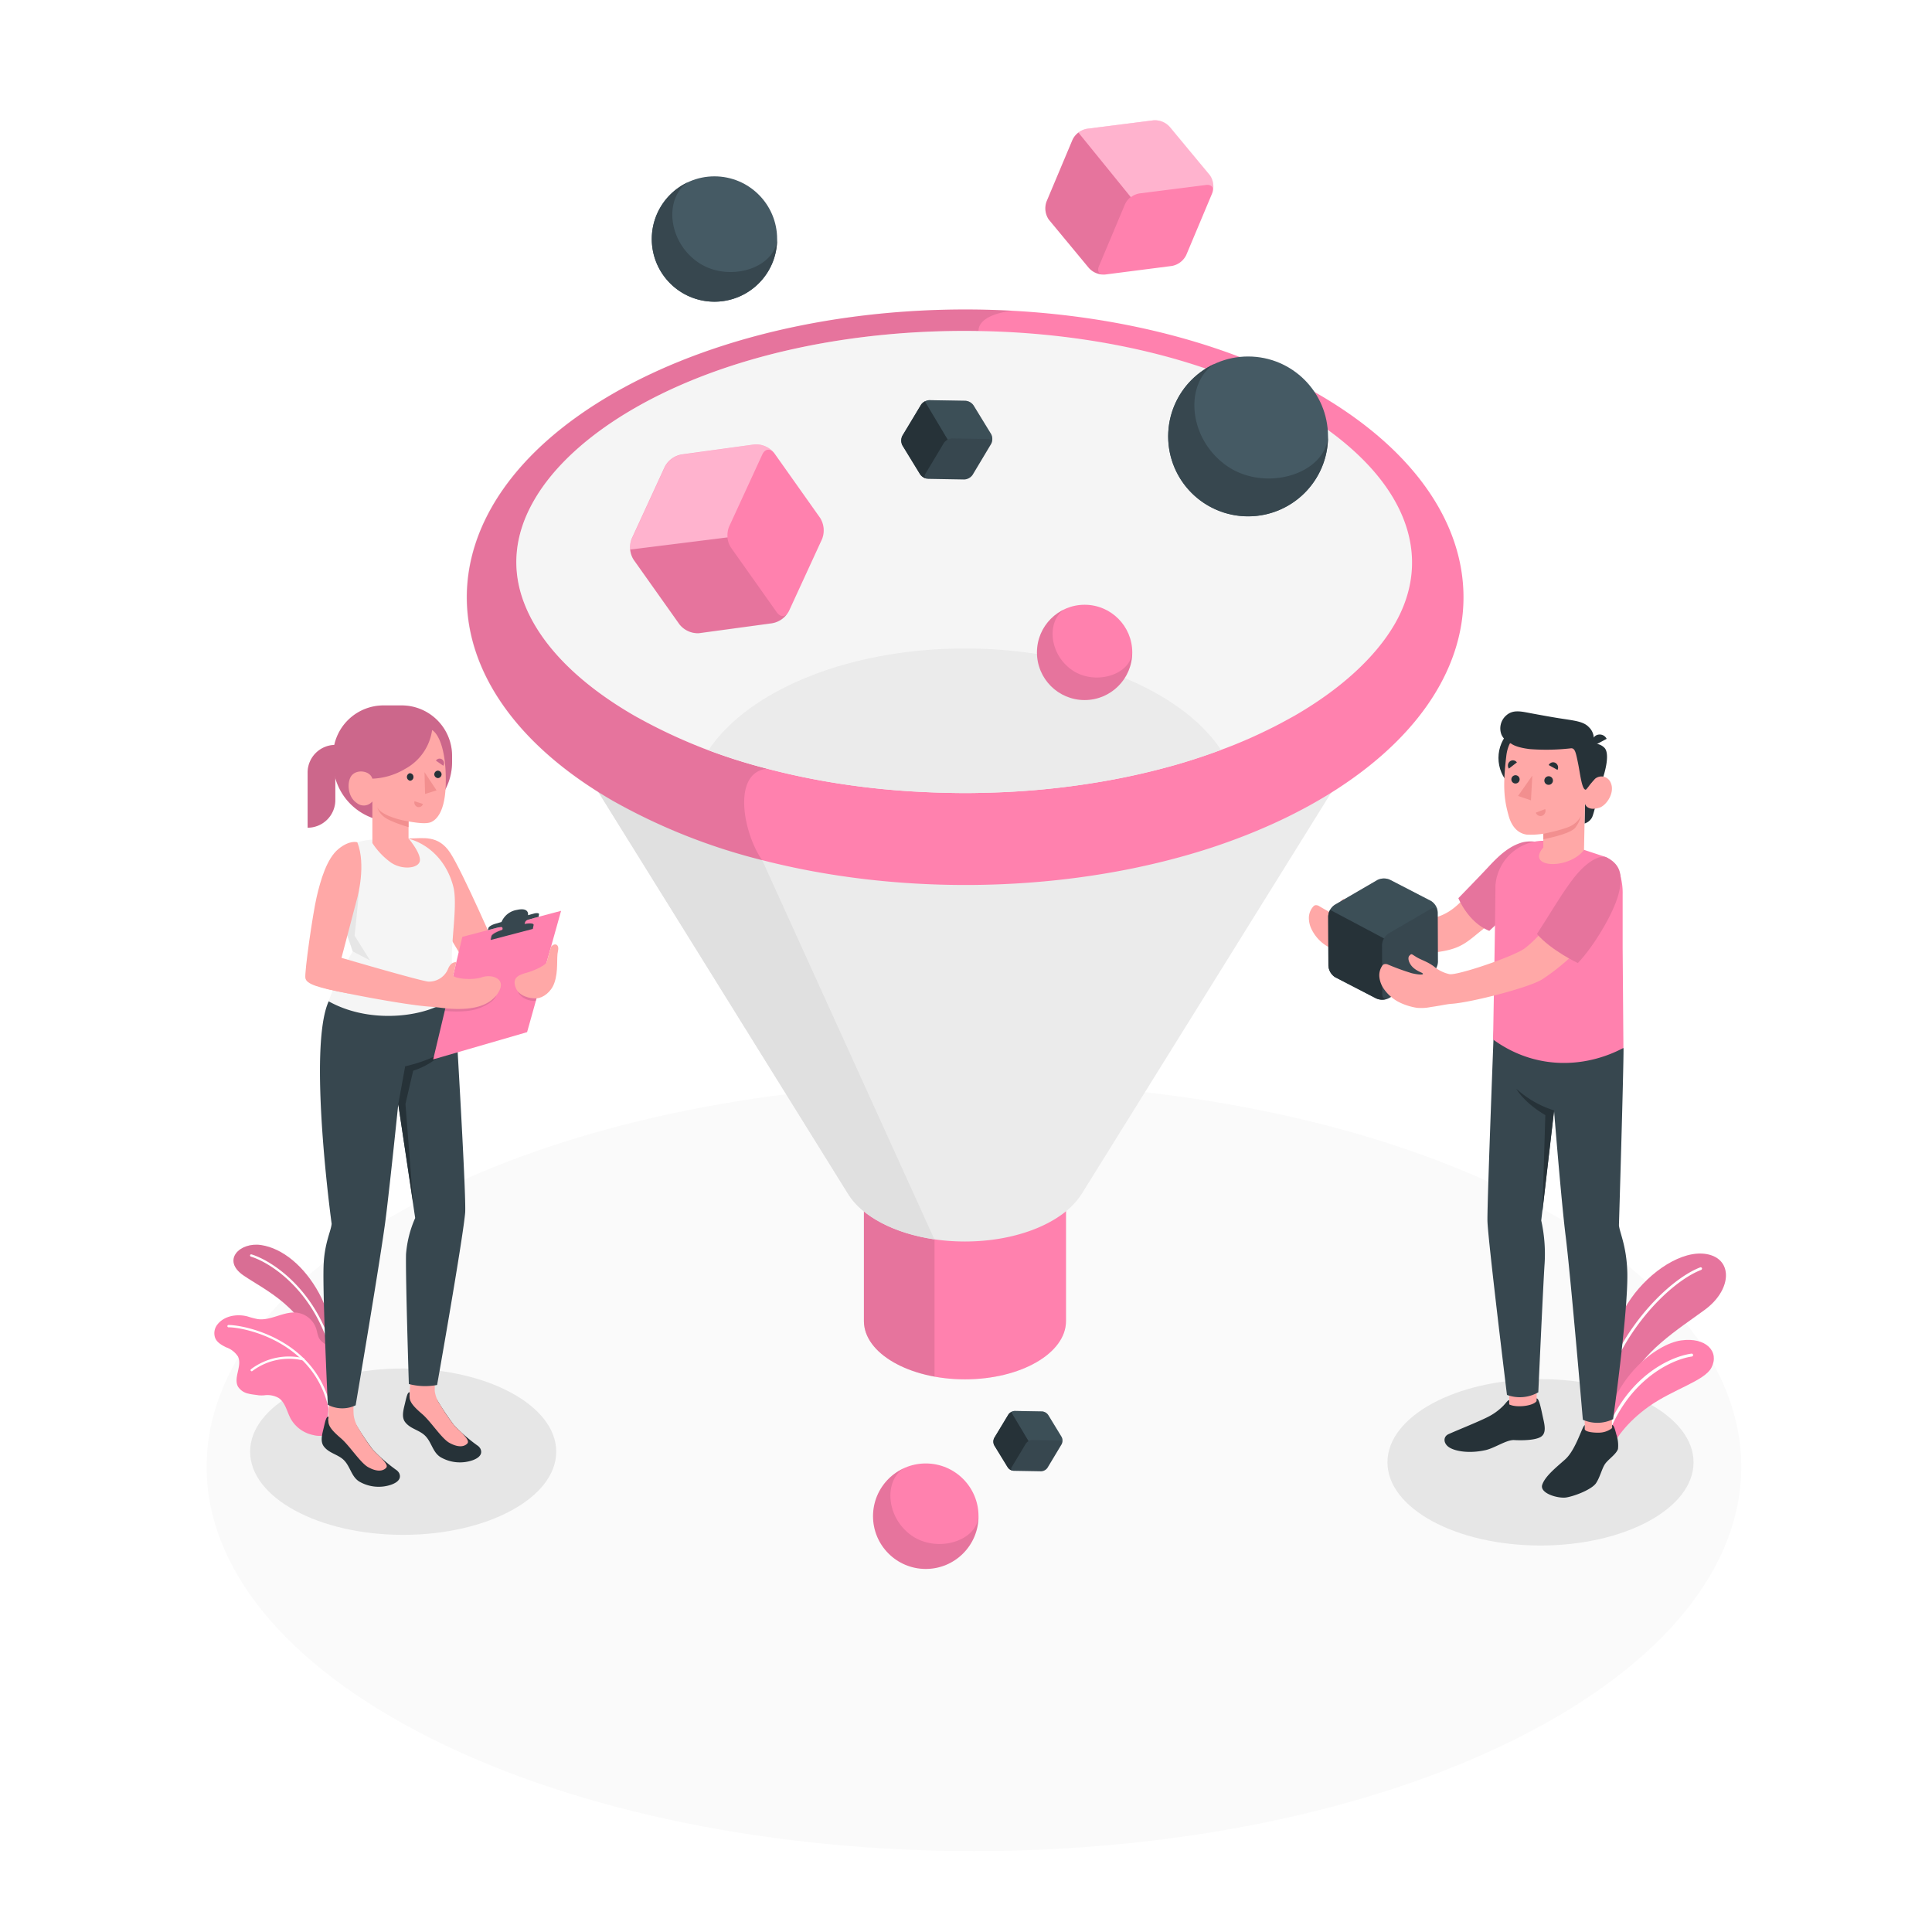 ﻿<svg class="animated" id="freepik_stories-filter" xmlns="http://www.w3.org/2000/svg" viewBox="0 0 500 500" version="1.1" xmlns:xlink="http://www.w3.org/1999/xlink" xmlns:svgjs="http://svgjs.com/svgjs"><style>svg#freepik_stories-filter:not(.animated) .animable {opacity: 0;}svg#freepik_stories-filter.animated #freepik--character-2--inject-2 {animation: 1s 1 forwards cubic-bezier(.36,-0.01,.5,1.38) slideRight;animation-delay: 0s;}svg#freepik_stories-filter.animated #freepik--character-1--inject-2 {animation: 1s 1 forwards cubic-bezier(.36,-0.01,.5,1.38) slideLeft;animation-delay: 0s;}svg#freepik_stories-filter.animated #freepik--Filter--inject-2 {animation: 1.5s Infinite  linear floating;animation-delay: 0s;}            @keyframes slideRight {                0% {                    opacity: 0;                    transform: translateX(30px);                }                100% {                    opacity: 1;                    transform: translateX(0);                }            }                    @keyframes slideLeft {                0% {                    opacity: 0;                    transform: translateX(-30px);                }                100% {                    opacity: 1;                    transform: translateX(0);                }            }                    @keyframes floating {                0% {                    opacity: 1;                    transform: translateY(0px);                }                50% {                    transform: translateY(-10px);                }                100% {                    opacity: 1;                    transform: translateY(0px);                }            }        </style><g id="freepik--Floor--inject-2" class="animable" style="transform-origin: 252.055px 379.616px;"><path id="freepik--floor--inject-2" d="M111.63,449.94c77.55,38.83,203.29,38.83,280.85,0s77.55-101.8,0-140.64-203.3-38.84-280.85,0S34.07,411.1,111.63,449.94Z" style="fill: rgb(250, 250, 250); transform-origin: 252.055px 379.616px;" class="animable"></path></g><g id="freepik--Shadows--inject-2" class="animable" style="transform-origin: 251.51px 377.07px;"><ellipse id="freepik--Shadow--inject-2" cx="398.68" cy="378.45" rx="39.61" ry="21.53" style="fill: rgb(230, 230, 230); transform-origin: 398.68px 378.45px;" class="animable"></ellipse><ellipse id="freepik--shadow--inject-2" cx="104.34" cy="375.69" rx="39.61" ry="21.53" style="fill: rgb(230, 230, 230); transform-origin: 104.34px 375.69px;" class="animable"></ellipse></g><g id="freepik--Plants--inject-2" class="animable" style="transform-origin: 251.073px 348.952px;"><g id="freepik--plants--inject-2" class="animable" style="transform-origin: 71.126px 346.864px;"><path d="M86.78,350.45s-.38-8.73-4.21-15.76-9.46-11.64-15-12.47S57.3,326.16,63,330.07s15.92,8.21,19.83,21.61Z" style="fill: rgb(255, 129, 174); transform-origin: 73.598px 336.902px;" id="elpa6axa8k5y9" class="animable"></path><g id="el3hdwta4t7eb"><path d="M86.78,350.45s-.38-8.73-4.21-15.76-9.46-11.64-15-12.47S57.3,326.16,63,330.07s15.92,8.21,19.83,21.61Z" style="opacity: 0.15; transform-origin: 73.598px 336.902px;" class="animable"></path></g><path d="M85.32,348.08h.06a.3.3,0,0,0,.19-.37c-4.82-14.77-15.5-21.55-20.47-23.07a.29.29,0,0,0-.37.2.3.3,0,0,0,.19.37c4.88,1.49,15.34,8.14,20.08,22.68A.29.29,0,0,0,85.32,348.08Z" style="fill: rgb(255, 255, 255); transform-origin: 75.15px 336.355px;" id="elovxp1bu4cac" class="animable"></path><path d="M55.65,346.16c.44,1.24,1.71,1.95,2.89,2.53a6,6,0,0,1,3.05,2.38c1.16,2.38-1.24,5.45,0,7.78a4.19,4.19,0,0,0,2.69,1.82c.89.23,1.82.29,2.73.44a11.59,11.59,0,0,0,1.32,0,5.91,5.91,0,0,1,3.76.67c1.75,1.15,2.14,3.49,3.12,5.34a8.67,8.67,0,0,0,5.86,4.27,6.05,6.05,0,0,0,3.19,0l.18-.1h0c.12-.12.28-.28.34-.36l0-.05c.41-1.17,0-2.44,0-3.67,0-.08,0-.15,0-.22q.23-2.13.42-4.26.39-3.92.64-7.85c.1-1.7.43-3.55-.17-5.21-.68-1.81-2.65-2-3.28-3.77-.25-.71-.36-1.47-.6-2.18a6.11,6.11,0,0,0-4.94-4c-3.44-.42-6.74,2.16-10.18,1.66a24.06,24.06,0,0,1-2.62-.69c-2.76-.72-6.06-.15-7.8,2.11A3.62,3.62,0,0,0,55.65,346.16Z" style="fill: rgb(255, 129, 174); transform-origin: 70.747px 355.639px;" id="elki5cf1jf97p" class="animable"></path><path d="M85.53,365.44h0a.3.3,0,0,0,.24-.35c-3.52-18.27-22.24-22.19-26.68-22.18a.3.3,0,0,0,0,.59c4.35,0,22.65,3.83,26.09,21.71A.3.3,0,0,0,85.53,365.44Z" style="fill: rgb(255, 255, 255); transform-origin: 72.31px 354.178px;" id="eldeywo37h3fb" class="animable"></path><path d="M65.17,354.88a.29.29,0,0,0,.16-.07,15.73,15.73,0,0,1,13.12-2.72.3.3,0,0,0,.35-.23.29.29,0,0,0-.22-.35,16.34,16.34,0,0,0-13.64,2.85.3.3,0,0,0,.23.52Z" style="fill: rgb(255, 255, 255); transform-origin: 71.825px 352.972px;" id="el0vs9tgtk81ja" class="animable"></path></g><g id="freepik--plants--inject-2" class="animable" style="transform-origin: 430.144px 350.098px;"><path d="M414.28,357.41c-.06-5.18,3.55-16,8.84-22.74s13.68-11.8,19.71-9.82c5.61,1.84,5.09,9.18-1.63,14.12s-16.84,11.17-19.72,19.6L415.35,369Z" style="fill: rgb(255, 129, 174); transform-origin: 430.477px 346.708px;" id="el2zsj0tsxbzp" class="animable"></path><g id="elxufhlb4ea3g"><path d="M414.28,357.41c-.06-5.18,3.55-16,8.84-22.74s13.68-11.8,19.71-9.82c5.61,1.84,5.09,9.18-1.63,14.12s-16.84,11.17-19.72,19.6L415.35,369Z" style="opacity: 0.1; transform-origin: 430.477px 346.708px;" class="animable"></path></g><path d="M414,364.5a.38.38,0,0,0,.34-.31c3.25-17.72,17.38-32.26,25.9-35.53a.39.39,0,0,0,.22-.49A.37.37,0,0,0,440,328c-8.69,3.34-23.07,18.12-26.38,36.1a.38.38,0,0,0,.31.44Z" style="fill: rgb(255, 255, 255); transform-origin: 427.048px 346.257px;" id="elfphdw253gkw" class="animable"></path><path d="M416.75,375.78c.8-2.92,4.3-7.77,10-11.8,6.31-4.47,14.33-6.58,16.15-10,2.18-4.13-1.33-8-7.85-7.08s-17.91,9.94-19.58,23.39Z" style="fill: rgb(255, 129, 174); transform-origin: 429.508px 361.272px;" id="eloljmgr8c83" class="animable"></path><path d="M415.45,372.74a.38.38,0,0,0,.33-.25c5.23-15.21,16.72-20.66,22.06-21.42a.38.38,0,0,0,.33-.43.38.38,0,0,0-.43-.32c-5.91.84-17.33,6.4-22.68,21.92a.38.38,0,0,0,.23.48A.47.47,0,0,0,415.45,372.74Z" style="fill: rgb(255, 255, 255); transform-origin: 426.607px 361.528px;" id="el004sjn6k8hqpe" class="animable"></path></g></g><g id="freepik--character-2--inject-2" class="animable animator-active" style="transform-origin: 379.949px 285.845px;"><g id="freepik--character-boy--inject-2" class="animable" style="transform-origin: 379.949px 285.845px;"><path d="M349,233.56c1.2,1,2.56,1.5,4.14,3a9.29,9.29,0,0,0,3.66,2.55c1.81.71,3.52.5,8.56-.3,6.16-1,8.82-2,11.47-4.29,3.11-2.66,10.07-10.65,13.43-13.79,3.55-3.33,8.44-2,8.44-2A50.89,50.89,0,0,1,392,232.54c-2.69,3.83-7.72,7.5-10,9.39-3.64,3-5.57,4.23-13.57,4.83a82.77,82.77,0,0,1-11.77.46c-1.79-.06-2.9-.07-5.82-.32a17.26,17.26,0,0,1-3.76-.65,14.2,14.2,0,0,1-3.92-1.55,10.58,10.58,0,0,1-3.72-4.19,6.63,6.63,0,0,1-.7-3,4.46,4.46,0,0,1,1.09-2.86,1.31,1.31,0,0,1,.5-.37,1.49,1.49,0,0,1,1.09.24,64,64,0,0,0,5.78,3.06c1.67.65,2.94.87,2.82.53s-1.14-.64-2.18-1.81-1.29-2.81-.62-3.31S347.78,232.57,349,233.56Z" style="fill: rgb(255, 168, 167); transform-origin: 368.72px 232.865px;" id="elfv4utfqwwu" class="animable"></path><path d="M400.11,218.68A9.18,9.18,0,0,0,394,218c-3.11.89-5.6,2.92-8.57,6.11s-8,8.33-8,8.33,2.46,6.24,8,8.46l11.61-10.75Z" style="fill: rgb(255, 129, 174); transform-origin: 388.77px 229.329px;" id="eln2qh9xp6tbr" class="animable"></path><g id="el9ol2uli8vr"><path d="M400.11,218.68A9.18,9.18,0,0,0,394,218c-3.11.89-5.6,2.92-8.57,6.11s-8,8.33-8,8.33,2.46,6.24,8,8.46l11.61-10.75Z" style="opacity: 0.1; transform-origin: 388.77px 229.329px;" class="animable"></path></g><path d="M345.44,234.16l11-6.4a3.8,3.8,0,0,1,3.43,0l10.5,5.43a3.78,3.78,0,0,1,1.72,3l.05,12.74a3.78,3.78,0,0,1-1.7,3l-11,6.4a3.8,3.8,0,0,1-3.43,0l-10.5-5.43a3.81,3.81,0,0,1-1.72-3l-.05-12.73A3.81,3.81,0,0,1,345.44,234.16Z" style="fill: rgb(55, 71, 79); transform-origin: 357.94px 243.045px;" id="el6p2zcy32dgm" class="animable"></path><g id="elumjm5s769z"><path d="M372.09,235.84c-.12-.87-.83-1.19-1.69-.69l-11,6.41a3.62,3.62,0,0,0-1.41,1.7,4,4,0,0,1,.2-.42l-13.93-7.39a3.4,3.4,0,0,1,1.21-1.28l11-6.41a3.78,3.78,0,0,1,3.42,0l10.51,5.43A3.82,3.82,0,0,1,372.09,235.84Z" style="fill: rgb(69, 90, 100); opacity: 0.4; transform-origin: 358.175px 235.306px;" class="animable"></path></g><path d="M343.79,249.87a3.81,3.81,0,0,0,1.72,3l10.5,5.43a3.81,3.81,0,0,0,3.14.12c-.81.31-1.42-.14-1.43-1.12l-.05-12.73a3.5,3.5,0,0,1,.5-1.69l-13.93-7.39a3.47,3.47,0,0,0-.5,1.69Z" style="fill: rgb(38, 50, 56); transform-origin: 351.445px 247.096px;" id="el9eu8fl68bie" class="animable"></path><g id="freepik--character-boy--inject-2" class="animable" style="transform-origin: 389.059px 285.845px;"><rect x="410.13" y="361.25" width="7.04" height="12.05" style="fill: rgb(255, 168, 167); transform-origin: 413.65px 367.275px;" id="elh8sjlufhp2b" class="animable"></rect><polygon points="397.69 364.28 390.66 364.52 390.3 351.77 397.69 351.53 397.69 364.28" style="fill: rgb(255, 168, 167); transform-origin: 393.995px 358.025px;" id="elg511yqyxgoe" class="animable"></polygon><path d="M420.17,271.26c0,6.72-1.19,45.82-1.19,45.82.17,1.94,2,5.38,2.17,12.34.21,10.11-3.68,37.85-3.68,37.85a9.24,9.24,0,0,1-7.83.16s-3.2-37.61-4.46-47.61c-1.1-8.73-3-32.44-3-32.44l-3.31,28.49a39.91,39.91,0,0,1,.87,11.19c-.33,4.63-1.63,33.27-1.63,33.27A9.61,9.61,0,0,1,390,361s-5-40.83-5.05-45.08c-.09-4.84,1.84-54.23,1.84-54.23Z" style="fill: rgb(55, 71, 79); transform-origin: 403.053px 314.956px;" id="elh0asi5366ra" class="animable"></path><path d="M415.55,221.81a6.48,6.48,0,0,1,3.39,3.53,16.53,16.53,0,0,1,1,6.08v13.79l.2,26c-10.1,5.33-22.95,5.68-33.73-2.19,0,0,.6-33.53.6-39,0-.25,0-.5,0-.75a12.52,12.52,0,0,1,15.7-11.26l6.38,1.65,6.41,2.11Z" style="fill: rgb(255, 129, 174); transform-origin: 403.275px 246.341px;" id="el6ia9w1knytb" class="animable"></path><path d="M366.56,247.68c1.32.81,2.75,1.12,4.52,2.42a9.34,9.34,0,0,0,4,2c1.9.46,16.82-4.59,19.59-6.72,5.62-4.33,10.48-12.49,13.18-15.58,2.23-2.55,4.76-6.39,7.5-6.41,4.54,1.38,3.51,8.13-.29,14.21a56.47,56.47,0,0,1-15.86,15.8c-3.27,2.15-18.35,6-23.36,6.37-1.52.1-2.65.44-5.55.85a12.26,12.26,0,0,1-3.62.2,16,16,0,0,1-4.29-1.31,10.67,10.67,0,0,1-4.27-3.63A6.53,6.53,0,0,1,357,253a4.39,4.39,0,0,1,.68-3,1.19,1.19,0,0,1,.45-.44,1.49,1.49,0,0,1,1.11.08,62.63,62.63,0,0,0,6.14,2.23c1.75.41,3,.45,2.87.13s-1.22-.48-2.41-1.49-1.67-2.6-1.08-3.19S365.23,246.87,366.56,247.68Z" style="fill: rgb(255, 168, 167); transform-origin: 387.656px 242.132px;" id="elsbo87k06tp" class="animable"></path><circle cx="397.47" cy="196.15" r="9.67" style="fill: rgb(38, 50, 56); transform-origin: 397.47px 196.15px;" id="ellt1km8k7ewf" class="animable"></circle><path d="M414.19,203s-1.56,7.37-2.19,8.58a3.32,3.32,0,0,1-1.93,1.55l.11-5.18Z" style="fill: rgb(38, 50, 56); transform-origin: 412.13px 208.065px;" id="elsrfhn43sce" class="animable"></path><path d="M412.23,192.48a3.62,3.62,0,0,1,3,1.05c1.29,1.32.57,5.45-1,9.5l-2.95.34Z" style="fill: rgb(38, 50, 56); transform-origin: 413.588px 197.912px;" id="elp0t0pp8wrn" class="animable"></path><path d="M410.36,203.37c.59.35,1.43-.78,2.16-1.55a2.58,2.58,0,0,1,4.31.7c1.21,2.55-1.05,5.93-2.93,6.52-3.23,1-3.72-1.06-3.72-1.06l-.24,12h0c-4,5.16-15.18,4.72-10.53-.66v-3.55a20.54,20.54,0,0,1-4.36.22c-2.38-.37-3.88-2.25-4.6-4.82-1.16-4.14-1.6-7.47-.61-15.61,1.07-8.91,11.44-9,17-5.48S410.36,203.37,410.36,203.37Z" style="fill: rgb(255, 168, 167); transform-origin: 403.231px 205.765px;" id="ell23vxh3b1ch" class="animable"></path><path d="M410.36,204.37c.29,0,1.43-1.88,2.16-2.55,1-.93-.29-9.34-.29-9.34a4,4,0,0,0-1-4.26c-1.4-1.54-3.74-1.71-7.73-2.34-2.09-.33-5.27-.91-7.36-1.3-2.5-.47-4.57-1-6.33.57a4.45,4.45,0,0,0-1.22,5,4.48,4.48,0,0,0,2.5,2.29s1.09,1,4.88,1.43a56.16,56.16,0,0,0,10.5-.2c1.1-.15,1.33.92,1.92,3.83C408.92,200,409.35,204.35,410.36,204.37Z" style="fill: rgb(38, 50, 56); transform-origin: 400.588px 194.235px;" id="eltishwketunm" class="animable"></path><path d="M412.22,193.13l3.58-1.92a2,2,0,0,0-2.71-.9A2.14,2.14,0,0,0,412.22,193.13Z" style="fill: rgb(38, 50, 56); transform-origin: 413.898px 191.61px;" id="elks7n928u4q8" class="animable"></path><path d="M399.42,215.79s5.31-1.07,7.16-2.06a6.1,6.1,0,0,0,2.57-2.54,8.32,8.32,0,0,1-1.46,3c-1.35,1.74-8.27,3-8.27,3Z" style="fill: rgb(242, 143, 143); transform-origin: 404.285px 214.19px;" id="elwlx02row4" class="animable"></path><path d="M399.68,202a1.08,1.08,0,0,0,1.06,1.11,1.11,1.11,0,1,0-1.06-1.11Z" style="fill: rgb(38, 50, 56); transform-origin: 400.79px 202.001px;" id="elwkzupsxdj6" class="animable"></path><path d="M400.81,198l2.27,1.25a1.36,1.36,0,0,0-.53-1.81A1.25,1.25,0,0,0,400.81,198Z" style="fill: rgb(38, 50, 56); transform-origin: 402.022px 198.266px;" id="elh93v6pgvyew" class="animable"></path><path d="M399.9,209.39l-2.43.92a1.28,1.28,0,0,0,1.65.8A1.36,1.36,0,0,0,399.9,209.39Z" style="fill: rgb(242, 143, 143); transform-origin: 398.724px 210.288px;" id="elppwxo4rxpgs" class="animable"></path><path d="M390.5,198.91l2.07-1.6a1.26,1.26,0,0,0-1.8-.27A1.37,1.37,0,0,0,390.5,198.91Z" style="fill: rgb(38, 50, 56); transform-origin: 391.408px 197.843px;" id="eluqfj4blzyl" class="animable"></path><path d="M391.14,201.74a1.07,1.07,0,1,0,1.06-1.11A1.08,1.08,0,0,0,391.14,201.74Z" style="fill: rgb(38, 50, 56); transform-origin: 392.209px 201.7px;" id="el554uh1px42a" class="animable"></path><polygon points="396.56 200.73 396.21 207.13 392.87 205.99 396.56 200.73" style="fill: rgb(242, 143, 143); transform-origin: 394.715px 203.93px;" id="elkjfk4szokg" class="animable"></polygon><path d="M410.13,369.82v-1c-.67.29-2.24,6.26-5,8.81-2.22,2-5.25,4.36-6,6.62s4.22,3.65,6.29,3.28c2.41-.43,6.59-2.13,7.64-3.7s1.54-3.89,2.39-5.05,2.82-2.44,3.28-3.77a8.66,8.66,0,0,0-.4-3.7c-.33-1.24-.68-2.61-1.11-2.49v.76a5.53,5.53,0,0,1-3.52,1.19C412.62,370.81,410.12,370.61,410.13,369.82Z" style="fill: rgb(38, 50, 56); transform-origin: 408.917px 378.201px;" id="el58fxrml9o1r" class="animable"></path><path d="M390.58,362.35c-.36,0-.66.53-1.47,1.4a15.09,15.09,0,0,1-4.14,3c-2.63,1.32-7.76,3.35-10.08,4.4-1.45.65-1.38,2.4.12,3.4s5.11,1.71,9.45.74c2.37-.53,5.45-2.71,7.4-2.6s5.59.09,7-.9.87-3.11.46-4.93c-.44-2-1-5.08-1.66-4.94v.68c-.84,1.28-5.21,1.8-7.07.86Z" style="fill: rgb(38, 50, 56); transform-origin: 386.808px 368.833px;" id="elx3o1d77ifvl" class="animable"></path><path d="M402.21,287.38a26.19,26.19,0,0,1-9.8-5.62s1.89,3.54,7.52,6.83l-.75,24.89Z" style="fill: rgb(38, 50, 56); transform-origin: 397.31px 297.62px;" id="elpvw1gnfosn8" class="animable"></path><path d="M415.62,221.81c3.35,1.64,4.71,4.14,3.22,9.72-1.34,5-6.47,13.53-10.5,17.71,0,0-6.91-3.27-10.58-7.53,3.64-5.56,5.39-8.84,8.81-13.55S413.57,221.24,415.62,221.81Z" style="fill: rgb(255, 129, 174); transform-origin: 408.6px 235.481px;" id="elcglxcqopb1p" class="animable"></path><g id="elojw0gt9am8j"><g style="opacity: 0.1; transform-origin: 408.6px 235.481px;" class="animable"><path d="M415.62,221.81c3.35,1.64,4.71,4.14,3.22,9.72-1.34,5-6.47,13.53-10.5,17.71,0,0-6.91-3.27-10.58-7.53,3.64-5.56,5.39-8.84,8.81-13.55S413.57,221.24,415.62,221.81Z" id="ela2i00jv8atl" class="animable" style="transform-origin: 408.6px 235.481px;"></path></g></g></g></g></g><g id="freepik--character-1--inject-2" class="animable" style="transform-origin: 112.11px 283.668px;"><g id="freepik--Character--inject-2" class="animable" style="transform-origin: 112.11px 283.668px;"><path d="M105.73,217c3.71,0,7.64-1.06,10.8,3.73s12.41,26.08,12.41,26.08-7.53,4-7.72,3.72-12.87-21.47-12.87-21.47Z" style="fill: rgb(255, 168, 167); transform-origin: 117.335px 233.722px;" id="el090ecq9fg7im" class="animable"></path><path d="M101.61,212.6h0A15.41,15.41,0,0,1,86.2,197.19v-1.57a13.06,13.06,0,0,1,13.06-13.06H104A13.06,13.06,0,0,1,117,195.62v1.57A15.41,15.41,0,0,1,101.61,212.6Z" style="fill: rgb(255, 129, 174); transform-origin: 101.6px 197.58px;" id="elj0sexd5hzhq" class="animable"></path><g id="eli6o5cuood4"><g style="opacity: 0.2; transform-origin: 101.6px 197.58px;" class="animable"><path d="M101.61,212.6h0A15.41,15.41,0,0,1,86.2,197.19v-1.57a13.06,13.06,0,0,1,13.06-13.06H104A13.06,13.06,0,0,1,117,195.62v1.57A15.41,15.41,0,0,1,101.61,212.6Z" id="elfaxut42ueln" class="animable" style="transform-origin: 101.6px 197.58px;"></path></g></g><path d="M79.61,214.21h0A7.17,7.17,0,0,0,86.78,207V192.78h0A7.17,7.17,0,0,0,79.61,200Z" style="fill: rgb(255, 129, 174); transform-origin: 83.195px 203.495px;" id="el5o8map2q9c7" class="animable"></path><g id="elolw0pnyj7ri"><path d="M79.61,214.21h0A7.17,7.17,0,0,0,86.78,207V192.78h0A7.17,7.17,0,0,0,79.61,200Z" style="opacity: 0.2; transform-origin: 83.195px 203.495px;" class="animable"></path></g><path d="M117.48,368.8a41.74,41.74,0,0,0,6,5.24,2.5,2.5,0,0,1,.84.87c.28.59.72,2-2,3a10,10,0,0,1-8.31-.8c-2.21-1.38-2.31-4.26-4.4-5.91-1.55-1.22-3.48-1.53-4.73-3.12-.87-1.11-.64-2.58-.19-4.4.5-2,.72-3.5,1.38-3.35l-.1.92c.82,1.31,5.08,1.7,7,.79A77.05,77.05,0,0,0,117.48,368.8Z" style="fill: rgb(38, 50, 56); transform-origin: 114.41px 369.392px;" id="elkerk1nj7off" class="animable"></path><path d="M119.35,370.66h0c-.64-.59-1.27-1.19-1.87-1.85a52.77,52.77,0,0,1-3.48-5.13,8,8,0,0,1-1.49-3.75c0-1.76.13-4.89.13-4.89l-6.32-.42-.31,6.63h0c-.16,1.51,1.08,2.84,3.28,4.73s5,6.31,7,7.42,3.41,1.07,4.26.51S121.49,372.85,119.35,370.66Z" style="fill: rgb(255, 168, 167); transform-origin: 113.554px 364.457px;" id="elb6r2h0xjdcm" class="animable"></path><path d="M96.45,375.11a41.74,41.74,0,0,0,6,5.24,2.59,2.59,0,0,1,.84.87c.28.59.72,2-2,3a10,10,0,0,1-8.32-.8c-2.21-1.38-2.31-4.26-4.39-5.91-1.55-1.21-3.48-1.53-4.73-3.12-.87-1.1-.65-2.58-.19-4.4.49-2,.72-3.5,1.38-3.35l-.11.92c.82,1.31,5.09,1.7,7,.79A79.45,79.45,0,0,0,96.45,375.11Z" style="fill: rgb(38, 50, 56); transform-origin: 93.378px 375.703px;" id="el0wvul46qsgfm" class="animable"></path><path d="M98.32,377h0c-.64-.59-1.26-1.19-1.87-1.85A51.56,51.56,0,0,1,93,370a8.86,8.86,0,0,1-1.47-3.81c-.12-1.55,0-4.76,0-4.76l-6.31,0L85,367.55h0c-.16,1.5,1.08,2.83,3.28,4.72s5,6.32,7,7.43,3.41,1.07,4.26.5S100.47,379.16,98.32,377Z" style="fill: rgb(255, 168, 167); transform-origin: 92.542px 371.011px;" id="el4jacrj3fjsb" class="animable"></path><path d="M85.07,259.13c-5.5,12,.76,57.59.76,57.59-.17,1.95-1.89,5-2.09,10.94-.26,7.65,1.1,35.89,1.1,35.89a8,8,0,0,0,7.2.14s6.52-38.33,7.79-48.42c1.11-8.8,3.24-29.49,3.24-29.49l4.38,29.44a28.53,28.53,0,0,0-2.37,9.36c-.15,5.95.73,33.6.73,33.6a16.54,16.54,0,0,0,7.31.25s6.63-37.41,7.26-44.55c.37-4.27-2.82-56.56-2.82-56.56Z" style="fill: rgb(55, 71, 79); transform-origin: 101.609px 310.899px;" id="elv44mbijqaxq" class="animable"></path><path d="M103.07,285.78l1.79-9.83s7.56-1.56,11-4.79a19.47,19.47,0,0,1-8.93,5.94l-2,8.6,2,25.69Z" style="fill: rgb(38, 50, 56); transform-origin: 109.465px 291.275px;" id="el1mld1g6d8ir" class="animable"></path><path d="M95.81,217.32h0c-4.82.67-7.41,1.74-9,6.28a17.66,17.66,0,0,0,.28,10.3l4.22,12.33a66.77,66.77,0,0,0-6.27,12.9c12.34,6.88,28.78,3.22,32.49-1.81.16-1.06-.84-6.22-.54-11.68.32-5.83,1.25-12.53.34-16.13-1.71-6.69-6.38-11.06-11.63-12.47Z" style="fill: rgb(245, 245, 245); transform-origin: 101.379px 239.977px;" id="elwhq69ftox4m" class="animable"></path><path d="M92.93,230.27c-.21,3.17-1.16,11.89-1.16,11.89l4,6.39-4.47-2.32-4-11.59Z" style="fill: rgb(230, 230, 230); transform-origin: 91.535px 239.41px;" id="else808o2c8m" class="animable"></path><path d="M111.83,188.94c1.67,1,3.73,5.18,3.53,14-.18,7.45-2.59,9.29-3.81,9.82s-3.55.21-5.82-.17V217s3.14,3.66,2.94,5.71-4.54,2.53-7.48.53a18.93,18.93,0,0,1-4.82-5.05V207.41a2.87,2.87,0,0,1-4.05.39c-2.51-1.67-2.61-5.8-1.15-7.28s4.61-1,5.2,1a17.85,17.85,0,0,0,8.45-2.52A13.57,13.57,0,0,0,111.83,188.94Z" style="fill: rgb(255, 168, 167); transform-origin: 102.796px 206.729px;" id="elq7ox4yky54" class="animable"></path><path d="M107,201.05a.94.94,0,0,1-.88,1,1,1,0,0,1-.1-1.94A.94.94,0,0,1,107,201.05Z" style="fill: rgb(38, 50, 56); transform-origin: 106.155px 201.08px;" id="elrc66j3smt4" class="animable"></path><path d="M107.28,207.36l2.18.7a1.12,1.12,0,0,1-1.41.78A1.2,1.2,0,0,1,107.28,207.36Z" style="fill: rgb(242, 143, 143); transform-origin: 108.345px 208.125px;" id="eltn8fxurgjx" class="animable"></path><path d="M114.72,198.17l-1.9-1.32a1.12,1.12,0,0,1,1.58-.32A1.22,1.22,0,0,1,114.72,198.17Z" style="fill: rgb(255, 129, 174); transform-origin: 113.864px 197.251px;" id="elh4epay17eap" class="animable"></path><g id="el58pxda03d1r"><g style="opacity: 0.2; transform-origin: 113.864px 197.251px;" class="animable"><path d="M114.72,198.17l-1.9-1.32a1.12,1.12,0,0,1,1.58-.32A1.22,1.22,0,0,1,114.72,198.17Z" id="el3l4elg3oork" class="animable" style="transform-origin: 113.864px 197.251px;"></path></g></g><path d="M114.28,200.37a1,1,0,0,1-.89,1,1,1,0,0,1-1-.93,1,1,0,0,1,.89-1A1,1,0,0,1,114.28,200.37Z" style="fill: rgb(38, 50, 56); transform-origin: 113.335px 200.405px;" id="elkbiu0tyxxpg" class="animable"></path><polygon points="109.86 199.83 110.01 205.47 112.98 204.55 109.86 199.83" style="fill: rgb(242, 143, 143); transform-origin: 111.42px 202.65px;" id="elo8wt6smhm5" class="animable"></polygon><path d="M105.73,212.57c-2.4-.31-7.33-1.73-8.1-3.68a5.07,5.07,0,0,0,1.73,2.49c1.47,1.26,6.37,2.68,6.37,2.68Z" style="fill: rgb(242, 143, 143); transform-origin: 101.68px 211.475px;" id="elkih2s90weun" class="animable"></path><polygon points="145.21 235.72 119.65 242.46 112.11 274.17 136.41 267.12 145.21 235.72" style="fill: rgb(255, 129, 174); transform-origin: 128.66px 254.945px;" id="elgsf1cphfch" class="animable"></polygon><g id="els6x3ru6qz7s"><path d="M134.07,256.71c.23.65,1.63,2.45,4.61,2.31l.37-1.32Z" style="opacity: 0.1; transform-origin: 136.56px 257.869px;" class="animable"></path></g><g id="eltiooueszj8d"><path d="M128.35,257.7c-.11.85-1.85,2.42-4.78,3.39-3.35,1.12-8.48.53-8.48.53l.46-1.58Z" style="opacity: 0.1; transform-origin: 121.72px 259.738px;" class="animable"></path></g><g id="eljp6hy25qr6i"><path d="M137.73,240.32l.21-1c.11-.54-1.39-.56-3.35-.05l-3.77,1c-2,.51-3.65,1.36-3.77,1.9l-.21,1Z" style="opacity: 0.1; transform-origin: 132.393px 241.035px;" class="animable"></path></g><path d="M139.5,236.64c.07-.34-.54-.42-1.36-.2l-1.49.41s.44-2.1-2.86-1.37a5.21,5.21,0,0,0-4,3.13l-1.59.46c-.88.25-1.67.72-1.78,1.06l-.19.6,13.17-3.46S139.42,237,139.5,236.64Z" style="fill: rgb(55, 71, 79); transform-origin: 132.868px 238.028px;" id="ellusofrtbjx" class="animable"></path><path d="M137.69,237.69c-1.21.29-1.71.45-1.89,1.28s-.29,1.65-.29,1.65l-5.83,1.54s.28-1.2.37-1.67-.11-.75-1-.51l-.08-.37,9.13-2.32Z" style="fill: rgb(55, 71, 79); transform-origin: 133.535px 239.725px;" id="elvs1s2ygqh7" class="animable"></path><path d="M137.89,240.41s.09-.44.21-1-1.39-.56-3.35-.05l-3.77,1c-2,.51-3.65,1.36-3.77,1.9l-.21,1Z" style="fill: rgb(55, 71, 79); transform-origin: 132.553px 241.122px;" id="elgng7udryw8b" class="animable"></path><path d="M83.72,255.66l4.66-7.77s20.47,6,22.5,6.15a5.33,5.33,0,0,0,5.07-3.27c.77-2,2.14-1.75,2.14-1.75s-.6,2.53-.8,3.34,4.69,1.47,7.39.56,6.61.41,4.19,4.09-7.14,4.11-10.41,4.11a33.71,33.71,0,0,1-4.09-.28c-1.06-.13-2.12-.24-3.18-.32C104.49,260.05,86.76,256.62,83.72,255.66Z" style="fill: rgb(255, 168, 167); transform-origin: 106.674px 254.505px;" id="elb3fs8nkstba" class="animable"></path><path d="M142.61,245l-1.14,4c-.21.78-3.19,2.2-5.06,2.71s-3.94,1.13-3,3.76c.82,2.42,3.91,3,5.49,2.9s3.73-1.57,4.57-4c1.09-3.1.5-6.4.93-8.21S143.55,243.92,142.61,245Z" style="fill: rgb(255, 168, 167); transform-origin: 138.831px 251.398px;" id="ela1hvicj8igg" class="animable"></path><path d="M88.38,247.89l4.09-15.56s2.36-8.43,0-14.35c0,0-1.94-.69-4.91,1.76s-4.6,8-5.63,12.49-3.15,19.34-2.9,20.88,3,2.49,11.19,4Z" style="fill: rgb(255, 168, 167); transform-origin: 86.264px 237.5px;" id="el2cbb9idvcgd" class="animable"></path></g></g><g id="freepik--Filter--inject-2" class="animable" style="transform-origin: 249.754px 219.583px;"><path d="M249.73,290.5c-14.44,0-26.15,6.75-26.15,15.07V341.9c0,8.32,11.71,15.07,26.15,15.07s26.15-6.75,26.15-15.07V305.57C275.88,297.25,264.17,290.5,249.73,290.5Z" style="fill: rgb(235, 235, 235); transform-origin: 249.73px 323.735px;" id="elutp5dyzaiw" class="animable"></path><path d="M249.73,290.5c-14.44,0-26.15,6.75-26.15,15.07V341.9c0,8.32,11.71,15.07,26.15,15.07s26.15-6.75,26.15-15.07V305.57C275.88,297.25,264.17,290.5,249.73,290.5Z" style="fill: rgb(255, 129, 174); transform-origin: 249.73px 323.735px;" id="elmfiu1mnlh4f" class="animable"></path><g id="elcb5fs4ubl5t"><path d="M223.58,305.57V341.9c0,6.74,7.68,12.44,18.28,14.37V291.2C231.26,293.12,223.58,298.83,223.58,305.57Z" style="opacity: 0.1; transform-origin: 232.72px 323.735px;" class="animable"></path></g><path d="M279.86,309.11c.2-.3,72.46-116.54,72.46-116.54s-36.52,23.57-102.57,23.57a260.67,260.67,0,0,1-35.46-2.38c-43.53-6-67.12-21.19-67.12-21.19l72.41,116.52v0h0c4.44,7.12,16.26,12.21,30.14,12.21s25.69-5.09,30.13-12.21Z" style="fill: rgb(235, 235, 235); transform-origin: 249.745px 256.935px;" id="el03fuzhs8psmh" class="animable"></path><path d="M197.26,222.62l-11-14.46c-25.55-6.84-39.13-15.59-39.13-15.59l72.41,116.52v0h0c3.57,5.73,11.92,10.14,22.27,11.64Z" style="fill: rgb(224, 224, 224); transform-origin: 194.47px 256.65px;" id="el4xc9wxy5sl7" class="animable"></path><path d="M341,101.9c-22.08-12.75-50.17-19.91-79-21.48h0c-37-2-75.11,5.15-103.4,21.49-50.37,29.09-50.36,76.24,0,105.32a154.78,154.78,0,0,0,38.73,15.39c34.59,8.88,74.57,8.53,108.75-1q7.22-2,14.05-4.58c1.9-.71,3.78-1.46,5.62-2.24h0q3.93-1.65,7.67-3.49c2.6-1.29,5.14-2.63,7.59-4.05C391.33,178.14,391.34,131,341,101.9Z" style="fill: rgb(255, 129, 174); transform-origin: 249.789px 154.563px;" id="el5aolj5a7ef" class="animable"></path><g id="eluc7gvgpijm"><path d="M261.93,80.42c-37-2-75.11,5.15-103.4,21.49-50.37,29.09-50.36,76.24,0,105.32a154.78,154.78,0,0,0,38.73,15.39h0c-4.81-6.71-8-22.69,1.27-23.68a139.44,139.44,0,0,1-34.31-13.7c-14.48-8.36-24.29-18.33-28.42-28.84-3.51-9-2.69-18,2.46-26.93,5-8.65,14-16.86,25.93-23.78,24.06-13.9,56.74-20.57,89.07-20C253.26,85.66,252.53,81.62,261.93,80.42Z" style="opacity: 0.1; transform-origin: 191.343px 151.356px;" class="animable"></path></g><path d="M335,105.67c-22.25-12.84-51.87-19.53-81.77-20-32.33-.55-65,6.12-89.07,20-12,6.92-20.95,15.13-25.93,23.78-5.15,8.89-6,18-2.46,26.93,4.13,10.51,13.94,20.48,28.42,28.84a139.44,139.44,0,0,0,34.31,13.7c4.74,1.25,9.6,2.31,14.55,3.19A203.1,203.1,0,0,0,239.61,205q2.76.13,5.52.18c3.05.08,6.13.09,9.18,0a204.59,204.59,0,0,0,30.9-2.92l.35-.06A182.23,182.23,0,0,0,305,197.73q6.76-2,13.1-4.45c1.77-.68,3.5-1.41,5.22-2.16,2.05-.91,4.07-1.87,6.05-2.86s3.78-2,5.61-3c12-6.93,21-15.16,26-23.8C372,142.28,362.31,121.43,335,105.67Z" style="fill: rgb(245, 245, 245); transform-origin: 249.531px 145.441px;" id="elx56mxj7rwl" class="animable"></path><path d="M249.73,167.83c-30.29,0-56.13,10.93-66.36,26.31a156.83,156.83,0,0,0,15.16,4.79c4.74,1.25,9.6,2.31,14.55,3.19A203.1,203.1,0,0,0,239.61,205q2.76.13,5.52.18c3.05.08,6.13.09,9.18,0a204.59,204.59,0,0,0,30.9-2.92l.35-.06A183,183,0,0,0,305,197.73q5.66-1.65,11-3.66C305.78,178.73,280,167.83,249.73,167.83Z" style="fill: rgb(235, 235, 235); transform-origin: 249.685px 186.537px;" id="eldsvcd33xva4" class="animable"></path><circle cx="280.7" cy="168.84" r="12.33" style="fill: rgb(255, 129, 174); transform-origin: 280.7px 168.84px;" id="elkzqs44wdggc" class="animable"></circle><g id="el5qt72qvzue"><path d="M277.26,173.28c-5.87-4.26-6.35-12.61-1.76-15.62h0A12.33,12.33,0,1,0,293,168.84C292.56,174.78,283.13,177.53,277.26,173.28Z" style="opacity: 0.1; transform-origin: 280.67px 169.422px;" class="animable"></path></g><circle cx="323.01" cy="112.94" r="20.68" style="fill: rgb(69, 90, 100); transform-origin: 323.01px 112.94px;" id="el0a81hrjdxsld" class="animable"></circle><path d="M317.24,120.38c-9.85-7.14-10.66-21.16-2.95-26.2h0a20.69,20.69,0,1,0,29.41,18.76C342.91,122.9,327.1,127.51,317.24,120.38Z" style="fill: rgb(55, 71, 79); transform-origin: 323.01px 113.906px;" id="elwyf5dij0cze" class="animable"></path><g id="el47msu6zppkl"><circle cx="184.9" cy="61.86" r="16.22" style="fill: rgb(69, 90, 100); transform-origin: 184.9px 61.86px; transform: rotate(-45deg);" class="animable"></circle></g><path d="M180.38,67.69c-7.73-5.59-8.36-16.59-2.32-20.54h0a16.22,16.22,0,1,0,23.06,14.71C200.5,69.67,188.1,73.29,180.38,67.69Z" style="fill: rgb(55, 71, 79); transform-origin: 184.9px 62.614px;" id="elxro0kx0ek9b" class="animable"></path><path d="M163.49,139.39l8.56-18.61a6.1,6.1,0,0,1,4.49-3.19L195.4,115a6.11,6.11,0,0,1,5,2.3l11.84,16.72a6.1,6.1,0,0,1,.51,5.49l-8.56,18.61a6.12,6.12,0,0,1-4.5,3.19l-18.85,2.56a6.09,6.09,0,0,1-5-2.3L164,144.88A6.07,6.07,0,0,1,163.49,139.39Z" style="fill: rgb(255, 129, 174); transform-origin: 188.118px 139.435px;" id="elrv7e1q825pd" class="animable"></path><g id="eliu85x9fdgs"><path d="M175.84,161.6a6.09,6.09,0,0,0,5,2.3l18.85-2.56a6.17,6.17,0,0,0,4.24-2.73c-.77,1.14-2,1.12-2.91-.16l-11.84-16.73a5.52,5.52,0,0,1-.91-2.68l-25.18,3.15a5.6,5.6,0,0,0,.91,2.69Z" style="opacity: 0.1; transform-origin: 183.51px 151.472px;" class="animable"></path></g><g id="elnk2btgwp49"><path d="M200.13,117c-1-1-2.2-.79-2.86.65l-8.57,18.62a5.93,5.93,0,0,0-.29,3.54,5.84,5.84,0,0,1-.11-.73l-25.18,3.15a5.54,5.54,0,0,1,.4-2.81l8.56-18.61a6.1,6.1,0,0,1,4.5-3.19L195.43,115A6.13,6.13,0,0,1,200.13,117Z" style="fill: rgb(255, 255, 255); opacity: 0.4; transform-origin: 181.606px 128.614px;" class="animable"></path></g><path d="M281.28,33.33l17.24-2.19a5.14,5.14,0,0,1,4.3,1.81l10.31,12.42a5.18,5.18,0,0,1,.59,4.63L307,66a5.17,5.17,0,0,1-3.72,2.83L286,71.05a5.17,5.17,0,0,1-4.3-1.81L271.42,56.82a5.18,5.18,0,0,1-.59-4.63l6.73-16A5.17,5.17,0,0,1,281.28,33.33Z" style="fill: rgb(255, 129, 174); transform-origin: 292.275px 51.094px;" id="elxkmbu1i26i" class="animable"></path><g id="elahokveq5dl"><path d="M270.83,52.19a5.18,5.18,0,0,0,.59,4.63l10.31,12.42a5.22,5.22,0,0,0,3.86,1.83c-1.17,0-1.7-.94-1.19-2.17l6.73-16A4.65,4.65,0,0,1,292.65,51L279.08,34.3a4.7,4.7,0,0,0-1.52,1.86Z" style="opacity: 0.1; transform-origin: 281.591px 52.685px;" class="animable"></path></g><g id="elypgb0x7ym5r"><path d="M313.87,49.64c.31-1.17-.42-1.94-1.75-1.77l-17.25,2.19a5.1,5.1,0,0,0-2.68,1.38c.15-.14.31-.28.48-.41L279.11,34.32a4.6,4.6,0,0,1,2.2-1l17.23-2.19a5.16,5.16,0,0,1,4.31,1.8l10.31,12.42A5.22,5.22,0,0,1,313.87,49.64Z" style="fill: rgb(255, 255, 255); opacity: 0.4; transform-origin: 296.581px 41.278px;" class="animable"></path></g><path d="M240.51,103.56l9.31.16A2.75,2.75,0,0,1,252,105l4.51,7.37a2.78,2.78,0,0,1,0,2.51l-4.79,8a2.78,2.78,0,0,1-2.19,1.21l-9.31-.16a2.75,2.75,0,0,1-2.14-1.29l-4.51-7.37a2.75,2.75,0,0,1,0-2.5l4.79-8A2.76,2.76,0,0,1,240.51,103.56Z" style="fill: rgb(55, 71, 79); transform-origin: 245.039px 113.825px;" id="elr6mnl61hce9" class="animable"></path><g id="el2mj60cncqyb"><path d="M256.54,114.71c.25-.6-.07-1.07-.8-1.08l-9.3-.16a2.67,2.67,0,0,0-1.53.53,1.75,1.75,0,0,1,.29-.18l-5.91-9.9a2.62,2.62,0,0,1,1.24-.35l9.3.16A2.79,2.79,0,0,1,252,105l4.51,7.37A2.8,2.8,0,0,1,256.54,114.71Z" style="fill: rgb(69, 90, 100); opacity: 0.4; transform-origin: 248.036px 109.14px;" class="animable"></path></g><path d="M233.53,112.76a2.75,2.75,0,0,0,0,2.5l4.51,7.37a2.76,2.76,0,0,0,1.91,1.26c-.62-.11-.84-.62-.47-1.24l4.79-8a2.58,2.58,0,0,1,1-.87l-5.91-9.9a2.58,2.58,0,0,0-1,.87Z" style="fill: rgb(38, 50, 56); transform-origin: 239.25px 113.885px;" id="elwwgksz68xu8" class="animable"></path><g id="ells7lkvno478"><circle cx="239.59" cy="392.39" r="13.65" style="fill: rgb(255, 129, 174); transform-origin: 239.59px 392.39px; transform: rotate(-80.78deg);" class="animable"></circle></g><g id="ele6o4a23jzv4"><path d="M235.79,397.3c-6.5-4.71-7-14-1.95-17.29h0a13.65,13.65,0,1,0,19.4,12.38C252.72,399,242.29,402,235.79,397.3Z" style="opacity: 0.1; transform-origin: 239.59px 393.025px;" class="animable"></path></g><path d="M262.62,365.15l7.07.13a2.11,2.11,0,0,1,1.63,1l3.42,5.61a2.09,2.09,0,0,1,0,1.9l-3.64,6.06a2.1,2.1,0,0,1-1.66.92l-7.07-.12a2.09,2.09,0,0,1-1.63-1l-3.43-5.6a2.12,2.12,0,0,1,0-1.9l3.64-6.07A2.15,2.15,0,0,1,262.62,365.15Z" style="fill: rgb(55, 71, 79); transform-origin: 266.027px 372.96px;" id="el8l7qc99qvqy" class="animable"></path><g id="el9g2v4hz8oxw"><path d="M274.79,373.62c.19-.45-.05-.81-.6-.82l-7.07-.12a2,2,0,0,0-1.16.4l.21-.14-4.49-7.52a2.09,2.09,0,0,1,.95-.26l7.07.12a2.11,2.11,0,0,1,1.63,1l3.42,5.6A2.12,2.12,0,0,1,274.79,373.62Z" style="fill: rgb(69, 90, 100); opacity: 0.4; transform-origin: 268.319px 369.39px;" class="animable"></path></g><path d="M257.31,372.14a2.12,2.12,0,0,0,0,1.9l3.43,5.6a2.09,2.09,0,0,0,1.45,1c-.47-.09-.64-.48-.36-.94l3.64-6.06a1.92,1.92,0,0,1,.72-.66l-4.49-7.52a2,2,0,0,0-.72.65Z" style="fill: rgb(38, 50, 56); transform-origin: 261.638px 373.05px;" id="elklrmnb79g0c" class="animable"></path></g><defs>     <filter id="active" height="200%">         <feMorphology in="SourceAlpha" result="DILATED" operator="dilate" radius="2"></feMorphology>                <feFlood flood-color="#32DFEC" flood-opacity="1" result="PINK"></feFlood>        <feComposite in="PINK" in2="DILATED" operator="in" result="OUTLINE"></feComposite>        <feMerge>            <feMergeNode in="OUTLINE"></feMergeNode>            <feMergeNode in="SourceGraphic"></feMergeNode>        </feMerge>    </filter>    <filter id="hover" height="200%">        <feMorphology in="SourceAlpha" result="DILATED" operator="dilate" radius="2"></feMorphology>                <feFlood flood-color="#ff0000" flood-opacity="0.5" result="PINK"></feFlood>        <feComposite in="PINK" in2="DILATED" operator="in" result="OUTLINE"></feComposite>        <feMerge>            <feMergeNode in="OUTLINE"></feMergeNode>            <feMergeNode in="SourceGraphic"></feMergeNode>        </feMerge>            <feColorMatrix type="matrix" values="0   0   0   0   0                0   1   0   0   0                0   0   0   0   0                0   0   0   1   0 "></feColorMatrix>    </filter></defs></svg>